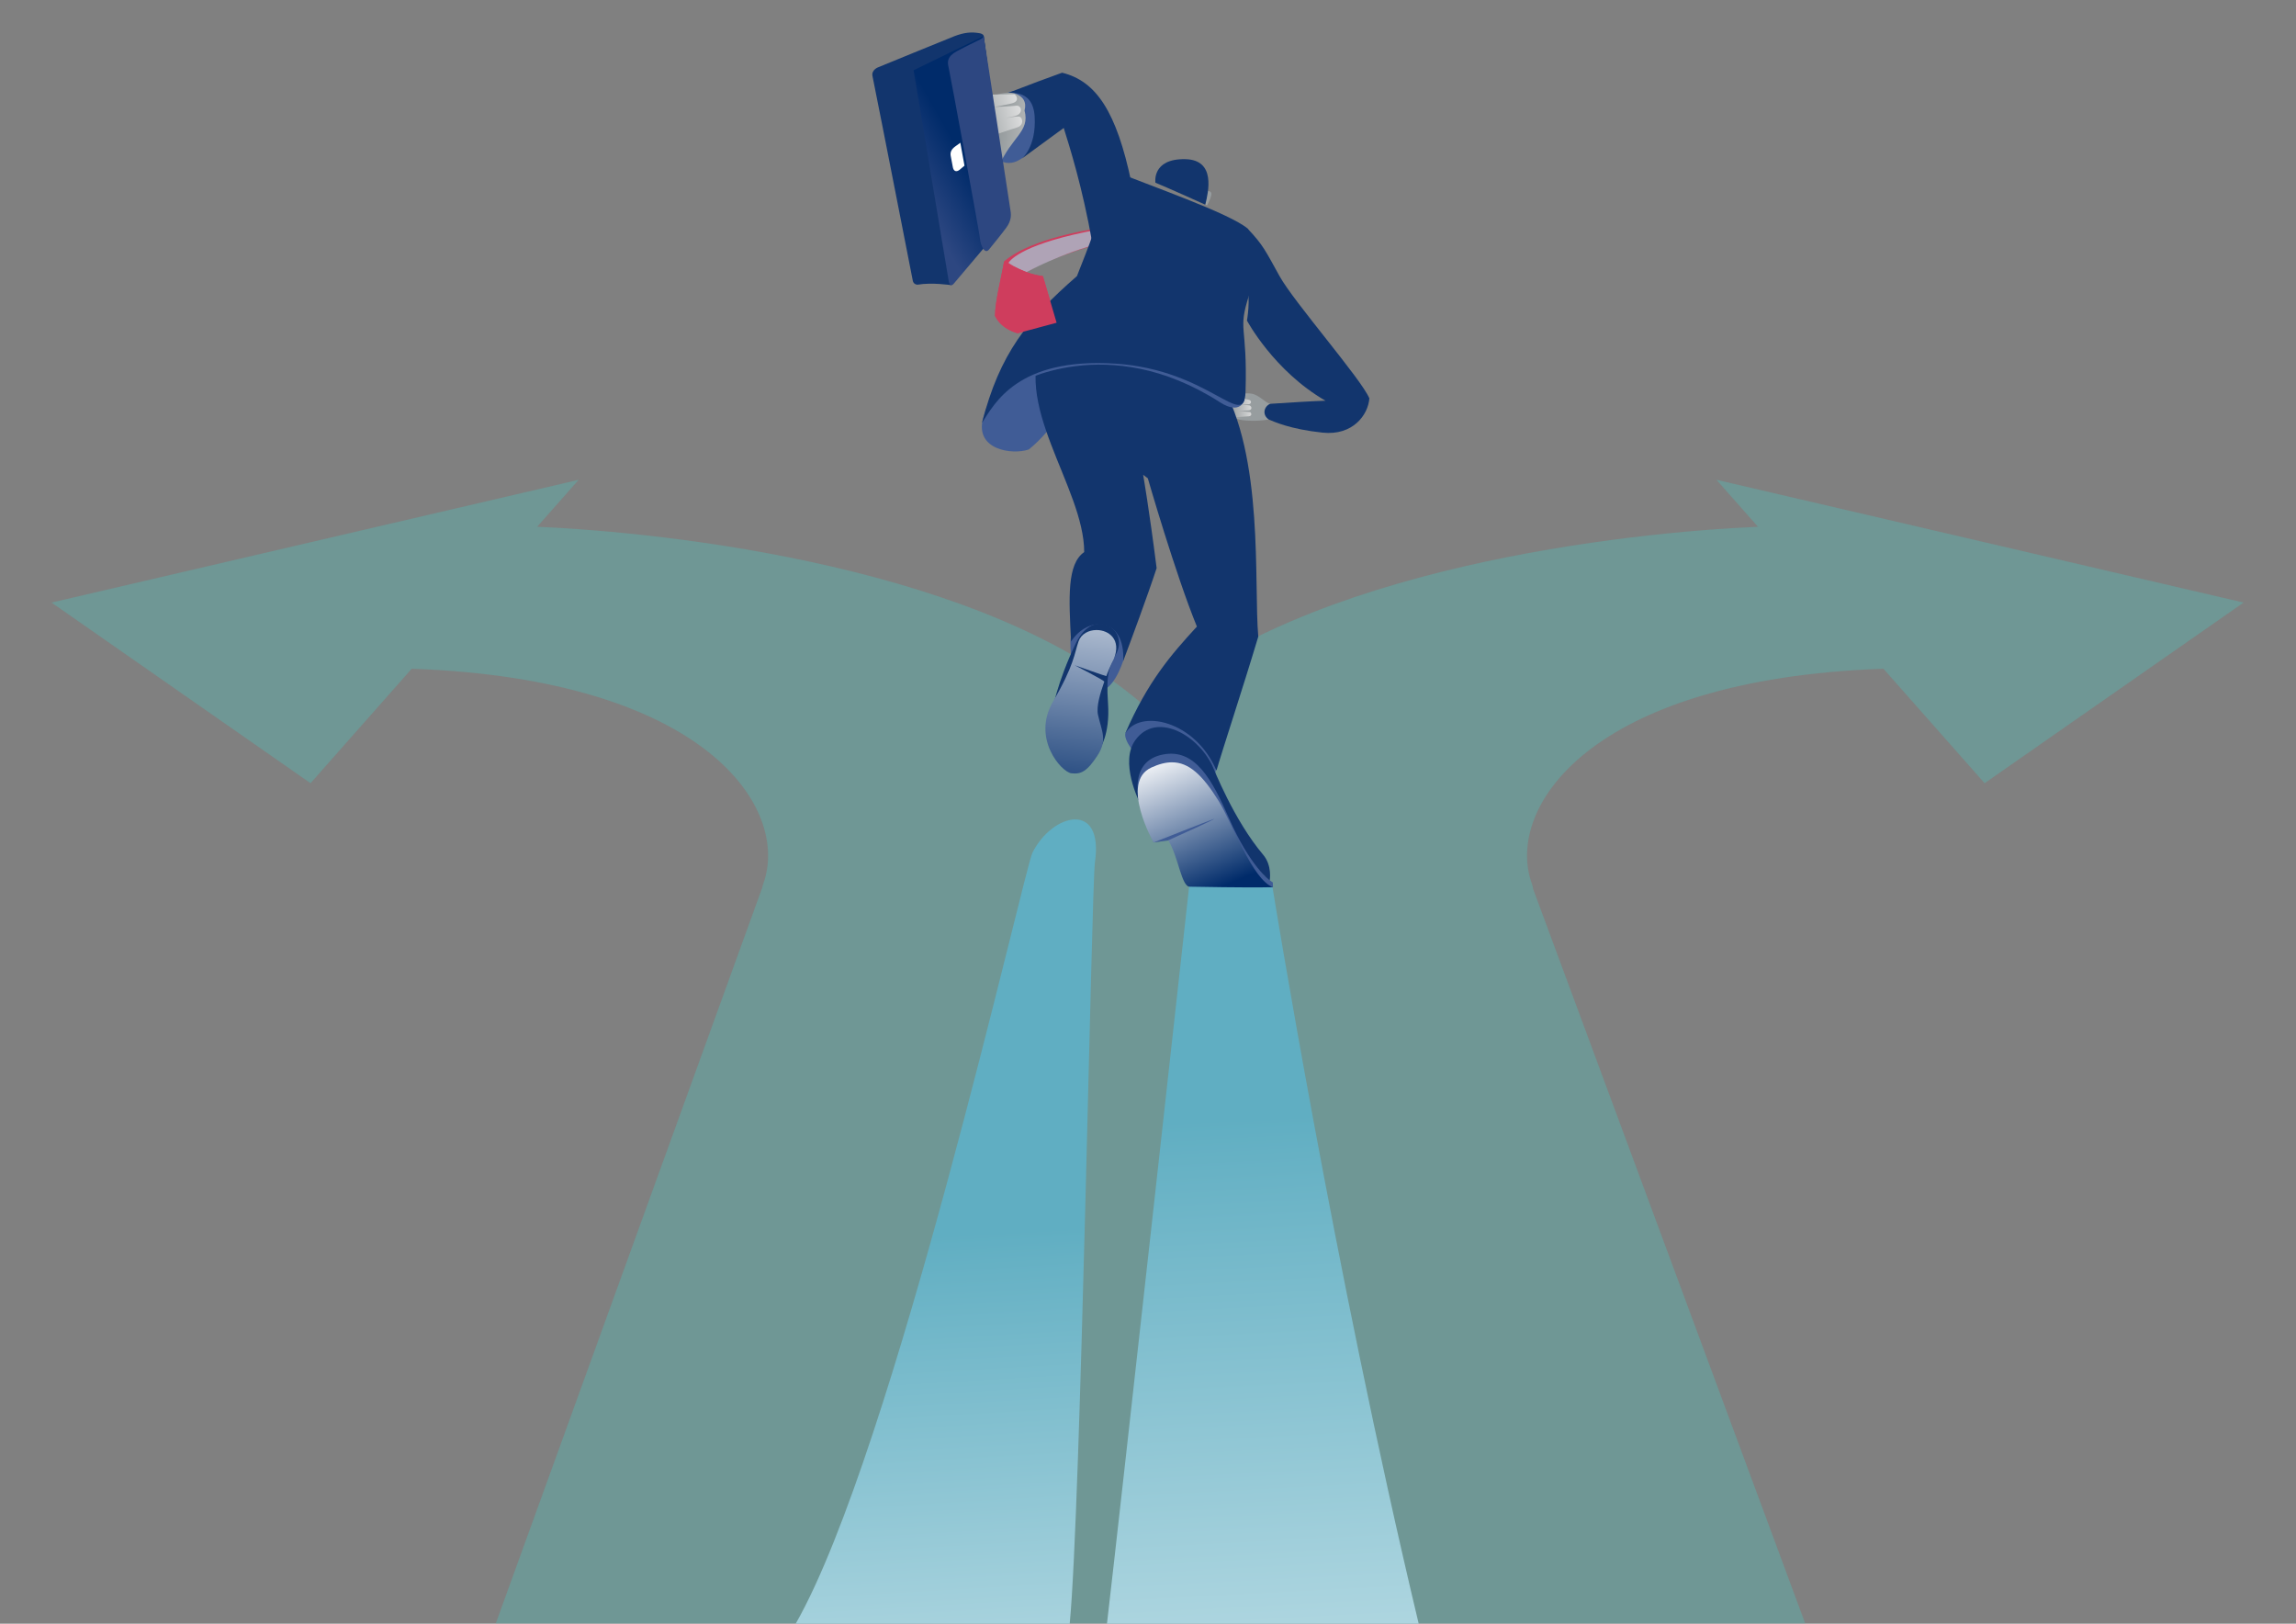 <?xml version="1.0" encoding="UTF-8" standalone="no"?>
<svg
   xmlns:dc="http://purl.org/dc/elements/1.1/"
   xmlns:cc="http://creativecommons.org/ns#"
   xmlns:rdf="http://www.w3.org/1999/02/22-rdf-syntax-ns#"
   xmlns:svg="http://www.w3.org/2000/svg"
   xmlns="http://www.w3.org/2000/svg"
   xmlns:sodipodi="http://sodipodi.sourceforge.net/DTD/sodipodi-0.dtd"
   xmlns:inkscape="http://www.inkscape.org/namespaces/inkscape"
   version="1.1"
   id="svg10"
   xml:space="preserve"
   width="1122.52"
   height="793.7"
   viewBox="0 0 1122.52 793.7"
   sodipodi:docname="AdobeStock_180243032 [Converted].svg"
   inkscape:version="1.0.2-2 (e86c870879, 2021-01-15)"><rect x="0" y="0" width="1122.52" height="793.7" fill="#808080" stroke="none"/><defs
     id="defs14"><clipPath
       clipPathUnits="userSpaceOnUse"
       id="clipPath26"><path
         d="M 0,595.275 H 841.89 V 0 H 0 Z"
         id="path24" /></clipPath><clipPath
       clipPathUnits="userSpaceOnUse"
       id="clipPath34"><path
         d="M 18.895,419.479 H 822.888 V 0.076 H 18.895 Z"
         id="path32" /></clipPath><clipPath
       clipPathUnits="userSpaceOnUse"
       id="clipPath50"><path
         d="m 442.776,525.391 -0.923,-4.939 0.871,-0.326 c 0,0 1.411,2.49 1.573,3.957 v 0 c 0.134,1.204 -0.971,1.314 -1.376,1.314 v 0 c -0.09,0 -0.145,-0.006 -0.145,-0.006"
         id="path48" /></clipPath><linearGradient
       x1="0"
       y1="0"
       x2="1"
       y2="0"
       gradientUnits="userSpaceOnUse"
       gradientTransform="matrix(-7.367,-0.099,-0.099,7.367,444.32,522.781)"
       spreadMethod="pad"
       id="linearGradient62"><stop
         style="stop-opacity:1;stop-color:#979d9f"
         offset="0"
         id="stop56" /><stop
         style="stop-opacity:1;stop-color:#979d9f"
         offset="0.202"
         id="stop58" /><stop
         style="stop-opacity:1;stop-color:#d2d1d1"
         offset="1"
         id="stop60" /></linearGradient><clipPath
       clipPathUnits="userSpaceOnUse"
       id="clipPath72"><path
         d="m 454.106,449.646 c 0.045,-0.025 0.103,-0.047 0.169,-0.066 v 0 c -0.148,0.019 -0.311,0.04 -0.491,0.065 v 0 c -0.983,0.14 -1.304,-0.473 -1.304,-0.473 v 0 c 0,0 -0.653,-0.517 -0.105,-1.642 v 0 c -1.079,-0.59 -0.913,-2.43 -0.301,-2.561 v 0 c -0.674,-0.257 -0.693,-1.21 -0.693,-1.21 v 0 c 0,0 -0.053,-1.144 1.003,-1.46 v 0 c 1.585,-0.52 1.816,-0.75 3.379,-0.957 v 0 c 0.853,-0.114 4.854,-0.558 9.568,0.251 v 0 c 1.708,-0.262 4.722,-0.706 4.722,-0.706 v 0 l 1.593,5.577 c 0,0 -3.938,0.497 -5.789,0.875 v 0 c -1.849,0.379 -4.052,3.35 -7.004,3.757 v 0 c -0.856,0.118 -1.489,0.086 -2.084,0.053 v 0 c -1.048,-0.056 -1.975,-0.114 -3.775,0.651 v 0 c -0.59,-0.847 -0.006,-1.511 1.112,-2.154"
         id="path70" /></clipPath><linearGradient
       x1="0"
       y1="0"
       x2="1"
       y2="0"
       gradientUnits="userSpaceOnUse"
       gradientTransform="matrix(-29.085,11.499,11.499,29.085,463.125,443.939)"
       spreadMethod="pad"
       id="linearGradient84"><stop
         style="stop-opacity:1;stop-color:#979d9f"
         offset="0"
         id="stop78" /><stop
         style="stop-opacity:1;stop-color:#979d9f"
         offset="0.202"
         id="stop80" /><stop
         style="stop-opacity:1;stop-color:#d2d1d1"
         offset="1"
         id="stop82" /></linearGradient><clipPath
       clipPathUnits="userSpaceOnUse"
       id="clipPath94"><path
         d="m 452.443,447.512 c -0.792,-0.398 -1.185,-1.931 -0.309,-2.602 v 0 c -1.408,-0.377 -0.466,-2.572 0.103,-2.524 v 0 c 1.092,0.09 4.476,0.289 5.712,0.372 v 0 c 1.238,0.083 1.162,1.056 0.586,1.535 v 0 c -1.108,0.152 -4.389,0.448 -4.389,0.448 v 0 c 0,0 2.317,0.062 3.733,0.187 v 0 c 1.539,0.136 1.269,1.592 0.376,1.834 v 0 c -0.846,0.105 -3.814,0.551 -3.814,0.551 v 0 c 0,0 1.891,-0.133 3.271,-0.153 v 0 c 1.391,-0.018 1.502,1.454 0.228,1.678 v 0 c -1.174,0.298 -3.022,0.636 -4.048,0.796 v 0 c -0.091,0.014 -0.183,0.021 -0.275,0.021 v 0 c -1.002,-10e-4 -2.053,-0.803 -1.174,-2.143"
         id="path92" /></clipPath><linearGradient
       x1="0"
       y1="0"
       x2="1"
       y2="0"
       gradientUnits="userSpaceOnUse"
       gradientTransform="matrix(11.316,0.155,0.155,-11.316,449.255,445.969)"
       spreadMethod="pad"
       id="linearGradient106"><stop
         style="stop-opacity:1;stop-color:#979d9f"
         offset="0"
         id="stop100" /><stop
         style="stop-opacity:1;stop-color:#979d9f"
         offset="0.202"
         id="stop102" /><stop
         style="stop-opacity:1;stop-color:#e5e5e5"
         offset="1"
         id="stop104" /></linearGradient><clipPath
       clipPathUnits="userSpaceOnUse"
       id="clipPath116"><path
         d="M 0,595.275 H 841.89 V 0 H 0 Z"
         id="path114" /></clipPath><clipPath
       clipPathUnits="userSpaceOnUse"
       id="clipPath136"><path
         d="M 406,273.307 H 520.333 V -4.57764e-5 H 406 Z"
         id="path134" /></clipPath><clipPath
       clipPathUnits="userSpaceOnUse"
       id="clipPath140"><path
         d="M 520.333,0 C 489,131.275 466.725,270.051 466.725,270.051 l -17.642,3.256 -12.943,-2.969 C 436.14,270.338 410.897,41.753 406,0 Z"
         id="path138" /></clipPath><linearGradient
       x1="0"
       y1="0"
       x2="1"
       y2="0"
       gradientUnits="userSpaceOnUse"
       gradientTransform="matrix(20.799,-386.835,-386.835,-20.799,453.206,185.256)"
       spreadMethod="pad"
       id="linearGradient146"><stop
         style="stop-opacity:1;stop-color:#60aec2"
         offset="0"
         id="stop142" /><stop
         style="stop-opacity:1;stop-color:#ffffff"
         offset="1"
         id="stop144" /></linearGradient><clipPath
       clipPathUnits="userSpaceOnUse"
       id="clipPath172"><path
         d="m 369.86,511.285 h 34.908 V 495.63 H 369.86 Z"
         id="path170" /></clipPath><clipPath
       clipPathUnits="userSpaceOnUse"
       id="clipPath212"><path
         d="m 395.584,360.242 c -1.559,-4.458 -1.559,-8.695 -9.362,-22.069 v 0 c -7.927,-13.59 3.121,-25.859 6.687,-26.306 v 0 c 3.568,-0.445 5.797,0.671 9.587,6.466 v 0 c 3.788,5.796 1.56,8.916 0.221,14.935 v 0 c -0.669,3.009 0.757,7.779 2.298,12.184 v 0 c 0.144,0.406 -10.847,6.023 -10.847,6.023 v 0 c 0,0 11.542,-4.088 11.58,-3.989 v 0 c 1.544,4.063 2.765,6.29 2.765,6.29 v 0 c 2.894,7.026 -1.755,10.613 -6.33,10.613 v 0 c -2.828,0 -5.627,-1.371 -6.599,-4.147"
         id="path210" /></clipPath><linearGradient
       x1="0"
       y1="0"
       x2="1"
       y2="0"
       gradientUnits="userSpaceOnUse"
       gradientTransform="matrix(13.375,108.787,108.787,-13.375,390.127,292.212)"
       spreadMethod="pad"
       id="linearGradient222"><stop
         style="stop-opacity:1;stop-color:#002b6a"
         offset="0"
         id="stop218" /><stop
         style="stop-opacity:1;stop-color:#ffffff"
         offset="1"
         id="stop220" /></linearGradient><clipPath
       clipPathUnits="userSpaceOnUse"
       id="clipPath232"><path
         d="M 0,595.275 H 841.89 V 0 H 0 Z"
         id="path230" /></clipPath><clipPath
       clipPathUnits="userSpaceOnUse"
       id="clipPath256"><path
         d="m 422.274,313.96 c -11.704,-5.377 0.828,-27.474 0.828,-27.474 v 0 c 0,0 19.537,7.729 22.334,8.713 v 0 c 0.155,-0.228 -13.675,-6.469 -16.942,-7.919 v 0 c 3.801,-6.298 4.805,-17.017 7.883,-17.017 v 0 c 3.196,0 19.695,-0.431 30.512,-0.184 v 0 c -7.583,2.732 -15.059,23.809 -19.941,31.648 v 0 c -5.916,9.499 -10.882,14.148 -17.105,14.148 v 0 c -2.312,-10e-4 -4.798,-0.642 -7.569,-1.915"
         id="path254" /></clipPath><linearGradient
       x1="0"
       y1="0"
       x2="1"
       y2="0"
       gradientUnits="userSpaceOnUse"
       gradientTransform="matrix(-21.295,50.514,50.514,21.295,448.227,270.238)"
       spreadMethod="pad"
       id="linearGradient266"><stop
         style="stop-opacity:1;stop-color:#002b6a"
         offset="0"
         id="stop262" /><stop
         style="stop-opacity:1;stop-color:#ffffff"
         offset="1"
         id="stop264" /></linearGradient><clipPath
       clipPathUnits="userSpaceOnUse"
       id="clipPath276"><path
         d="M 0,595.275 H 841.89 V 0 H 0 Z"
         id="path274" /></clipPath><clipPath
       clipPathUnits="userSpaceOnUse"
       id="clipPath288"><path
         d="M 291.833,294.936 H 401.972 V -4.57764e-5 H 291.833 Z"
         id="path286" /></clipPath><clipPath
       clipPathUnits="userSpaceOnUse"
       id="clipPath292"><path
         d="M 401.591,279.219 C 400.326,270.489 396.457,42.558 392.333,0 h -100.5 c 36.084,63.177 83.726,276.506 86.846,282.744 7.213,14.426 26.209,19.25 22.912,-3.525"
         id="path290" /></clipPath><linearGradient
       x1="0"
       y1="0"
       x2="1"
       y2="0"
       gradientUnits="userSpaceOnUse"
       gradientTransform="matrix(17.446,-324.49,-324.49,-17.446,346.891,142.6)"
       spreadMethod="pad"
       id="linearGradient298"><stop
         style="stop-opacity:1;stop-color:#60aec2"
         offset="0"
         id="stop294" /><stop
         style="stop-opacity:1;stop-color:#ffffff"
         offset="1"
         id="stop296" /></linearGradient><clipPath
       clipPathUnits="userSpaceOnUse"
       id="clipPath320"><path
         d="m 362.636,559.643 c -1.973,-0.826 2.881,-27.161 3.607,-25.453 v 0 c 4.769,11.213 11.601,12.878 9.525,20.693 v 0 c 0.855,3.297 -0.651,4.985 -2.809,5.983 v 0 c -0.884,0.41 -1.895,0.575 -2.952,0.575 v 0 c -2.569,0 -5.409,-0.976 -7.371,-1.798"
         id="path318" /></clipPath><linearGradient
       x1="0"
       y1="0"
       x2="1"
       y2="0"
       gradientUnits="userSpaceOnUse"
       gradientTransform="matrix(23.999,-2.57,-2.57,-23.999,362.464,548.405)"
       spreadMethod="pad"
       id="linearGradient332"><stop
         style="stop-opacity:1;stop-color:#979d9f"
         offset="0"
         id="stop326" /><stop
         style="stop-opacity:1;stop-color:#979d9f"
         offset="0.202"
         id="stop328" /><stop
         style="stop-opacity:1;stop-color:#d2d1d1"
         offset="1"
         id="stop330" /></linearGradient><clipPath
       clipPathUnits="userSpaceOnUse"
       id="clipPath342"><path
         d="m 360.931,560.672 c -6.641,-0.207 -1.305,-16.386 0.27,-15.884 v 0 c 1.572,0.505 9.195,3.064 11.946,3.943 v 0 c 2.753,0.88 1.837,4.188 0.313,3.954 v 0 c -1.478,0.004 -4.194,-0.509 -4.782,-0.623 v 0 c 0.26,0.054 1.073,0.23 3.459,0.793 v 0 c 3.223,0.762 2.627,3.645 0.918,3.823 v 0 c -2.1,-0.212 -8.666,-0.519 -8.666,-0.519 v 0 c 0,0 3.622,0.614 6.632,1.335 v 0 c 3.094,0.741 1.864,2.898 1.031,3.383 v 0 c -2.82,-0.067 -4.574,0 -11.121,-0.205"
         id="path340" /></clipPath><linearGradient
       x1="0"
       y1="0"
       x2="1"
       y2="0"
       gradientUnits="userSpaceOnUse"
       gradientTransform="matrix(24.218,5.917,6.531,-25.782,351.764,550.498)"
       spreadMethod="pad"
       id="linearGradient354"><stop
         style="stop-opacity:1;stop-color:#979d9f"
         offset="0"
         id="stop348" /><stop
         style="stop-opacity:1;stop-color:#979d9f"
         offset="0.202"
         id="stop350" /><stop
         style="stop-opacity:1;stop-color:#e5e5e5"
         offset="1"
         id="stop352" /></linearGradient><clipPath
       clipPathUnits="userSpaceOnUse"
       id="clipPath364"><path
         d="M 0,595.275 H 841.89 V 0 H 0 Z"
         id="path362" /></clipPath><clipPath
       clipPathUnits="userSpaceOnUse"
       id="clipPath376"><path
         d="m 335.075,569.662 c 0,0 12.81,-76.973 12.915,-77.506 v 0 c 0.106,-0.533 0.651,-2.101 1.783,-0.8 v 0 c 1.132,1.299 20.024,23.719 20.024,23.719 v 0 l -9.009,67.101 z"
         id="path374" /></clipPath><linearGradient
       x1="0"
       y1="0"
       x2="1"
       y2="0"
       gradientUnits="userSpaceOnUse"
       gradientTransform="matrix(18.908,10.748,-10.748,18.908,334.847,526.133)"
       spreadMethod="pad"
       id="linearGradient386"><stop
         style="stop-opacity:1;stop-color:#2d4781"
         offset="0"
         id="stop382" /><stop
         style="stop-opacity:1;stop-color:#002b6a"
         offset="1"
         id="stop384" /></linearGradient><clipPath
       clipPathUnits="userSpaceOnUse"
       id="clipPath396"><path
         d="M 0,595.275 H 841.89 V 0 H 0 Z"
         id="path394" /></clipPath></defs><sodipodi:namedview
     pagecolor="#ffffff"
     bordercolor="#666666"
     borderopacity="1"
     objecttolerance="10"
     gridtolerance="10"
     guidetolerance="10"
     inkscape:pageopacity="0"
     inkscape:pageshadow="2"
     inkscape:window-width="1431"
     inkscape:window-height="1030"
     id="namedview12"
     showgrid="false"
     inkscape:zoom="1.0091974"
     inkscape:cx="561.26001"
     inkscape:cy="396.85001"
     inkscape:window-x="32"
     inkscape:window-y="0"
     inkscape:window-maximized="0"
     inkscape:current-layer="g18" /><g
     id="g18"
     inkscape:groupmode="layer"
     inkscape:label="AdobeStock_180243032 [Converted]"
     transform="matrix(1.333,0,0,-1.333,0,793.7)"><g
       id="g20"><g
         id="g22"
         clip-path="url(#clipPath26)"><g
           id="g28"><g
             id="g30" /><g
             id="g42"><g
               clip-path="url(#clipPath34)"
               opacity="0.4"
               id="g40"><g
                 transform="translate(690.783,350.191)"
                 id="g38"><path
                   d="m 0,0 37.106,-41.982 94.998,66.246 -193.345,45.025 15.218,-17.218 c -47.589,-2.086 -165.694,-14.576 -223.869,-66.675 -58.174,52.1 -176.28,64.589 -223.866,66.675 l 15.217,17.218 -193.347,-45.025 95.001,-66.246 L -539.781,0 c 108.357,-3.827 139.009,-51.413 128.889,-78.999 -0.147,-0.401 -0.253,-0.841 -0.338,-1.3 l -97.73,-269.816 h 480.28 l -99.779,269.305 c -0.086,0.656 -0.226,1.263 -0.427,1.811 C -139.006,-51.413 -108.358,-3.827 0,0"
                   style="fill:#54b9b3;fill-opacity:1;fill-rule:nonzero;stroke:none"
                   id="path36" /></g></g></g></g></g></g><g
       id="g44"><g
         id="g46"
         clip-path="url(#clipPath50)"><g
           id="g52"><g
             id="g54"><path
               d="m 442.776,525.391 -0.923,-4.939 0.871,-0.326 c 0,0 1.411,2.49 1.573,3.957 v 0 c 0.134,1.204 -0.971,1.314 -1.376,1.314 v 0 c -0.09,0 -0.145,-0.006 -0.145,-0.006"
               style="fill:url(#linearGradient62);stroke:none"
               id="path64" /></g></g></g></g><g
       id="g66"><g
         id="g68"
         clip-path="url(#clipPath72)"><g
           id="g74"><g
             id="g76"><path
               d="m 454.106,449.646 c 0.045,-0.025 0.103,-0.047 0.169,-0.066 v 0 c -0.148,0.019 -0.311,0.04 -0.491,0.065 v 0 c -0.983,0.14 -1.304,-0.473 -1.304,-0.473 v 0 c 0,0 -0.653,-0.517 -0.105,-1.642 v 0 c -1.079,-0.59 -0.913,-2.43 -0.301,-2.561 v 0 c -0.674,-0.257 -0.693,-1.21 -0.693,-1.21 v 0 c 0,0 -0.053,-1.144 1.003,-1.46 v 0 c 1.585,-0.52 1.816,-0.75 3.379,-0.957 v 0 c 0.853,-0.114 4.854,-0.558 9.568,0.251 v 0 c 1.708,-0.262 4.722,-0.706 4.722,-0.706 v 0 l 1.593,5.577 c 0,0 -3.938,0.497 -5.789,0.875 v 0 c -1.849,0.379 -4.052,3.35 -7.004,3.757 v 0 c -0.856,0.118 -1.489,0.086 -2.084,0.053 v 0 c -1.048,-0.056 -1.975,-0.114 -3.775,0.651 v 0 c -0.59,-0.847 -0.006,-1.511 1.112,-2.154"
               style="fill:url(#linearGradient84);stroke:none"
               id="path86" /></g></g></g></g><g
       id="g88"><g
         id="g90"
         clip-path="url(#clipPath94)"><g
           id="g96"><g
             id="g98"><path
               d="m 452.443,447.512 c -0.792,-0.398 -1.185,-1.931 -0.309,-2.602 v 0 c -1.408,-0.377 -0.466,-2.572 0.103,-2.524 v 0 c 1.092,0.09 4.476,0.289 5.712,0.372 v 0 c 1.238,0.083 1.162,1.056 0.586,1.535 v 0 c -1.108,0.152 -4.389,0.448 -4.389,0.448 v 0 c 0,0 2.317,0.062 3.733,0.187 v 0 c 1.539,0.136 1.269,1.592 0.376,1.834 v 0 c -0.846,0.105 -3.814,0.551 -3.814,0.551 v 0 c 0,0 1.891,-0.133 3.271,-0.153 v 0 c 1.391,-0.018 1.502,1.454 0.228,1.678 v 0 c -1.174,0.298 -3.022,0.636 -4.048,0.796 v 0 c -0.091,0.014 -0.183,0.021 -0.275,0.021 v 0 c -1.002,-10e-4 -2.053,-0.803 -1.174,-2.143"
               style="fill:url(#linearGradient106);stroke:none"
               id="path108" /></g></g></g></g><g
       id="g110"><g
         id="g112"
         clip-path="url(#clipPath116)"><g
           id="g118"
           transform="translate(433.274,334.063)"><path
             d="m 0,0 c -7.811,1.849 -17.13,-0.292 -20.416,-7.211 -1.244,-2.624 4.19,-9.206 6.51,-10.701 3.25,3.563 8.621,5.025 14.249,3.69 4.59,-1.087 9.761,-8.275 11.653,-11.809 0.052,1.289 0.018,2.037 0.464,3.917 C 14.057,-15.379 7.814,-1.853 0,0"
             style="fill:#405c96;fill-opacity:1;fill-rule:nonzero;stroke:none"
             id="path120" /></g><g
           id="g122"
           transform="translate(382.482,551.137)"><path
             d="m 0,0 c 0.853,-5.694 -6.07,-14.653 -11.451,-15.395 -5.789,-0.797 -8.331,4.998 -9.311,11.539 -0.979,6.539 4.103,13.821 9.883,14.686 C -5.098,11.695 -0.978,6.537 0,0"
             style="fill:#405c96;fill-opacity:1;fill-rule:nonzero;stroke:none"
             id="path124" /></g><g
           id="g126"
           transform="translate(412.026,353.267)"><path
             d="m 0,0 c -1.974,-5.671 -5.163,-12.12 -11.153,-11.917 -7.604,0.258 -8.287,13.044 -8.287,18.811 0,5.766 6.749,13.686 11.658,13.686 C -2.874,20.58 1.676,10.222 0,0"
             style="fill:#405c96;fill-opacity:1;fill-rule:nonzero;stroke:none"
             id="path128" /></g><g
           id="g130"><g
             id="g132" /><g
             id="g160"><g
               clip-path="url(#clipPath136)"
               id="g158"><g
                 id="g156"><g
                   clip-path="url(#clipPath140)"
                   id="g154"><g
                     id="g152"><g
                       id="g150"><path
                         d="M 520.333,0 C 489,131.275 466.725,270.051 466.725,270.051 l -17.642,3.256 -12.943,-2.969 C 436.14,270.338 410.897,41.753 406,0 Z"
                         style="fill:url(#linearGradient146);stroke:none"
                         id="path148" /></g></g></g></g></g></g></g><g
           id="g162"
           transform="translate(434.35,514.917)"><path
             d="m 0,0 c 0,0 -49.631,-1.357 -66.074,-15.326 -0.997,-5.866 -3.282,-14.441 -3.339,-20.02 2.542,-5.154 8.336,-6.337 8.336,-6.337 l 14.259,3.839 -5.025,17.087 c 0,0 -2.983,0.326 -5.99,1.471 21.824,12.419 58.802,16.914 58.802,16.914 z"
             style="fill:#cf3d5d;fill-opacity:1;fill-rule:nonzero;stroke:none"
             id="path164" /></g><g
           id="g166"><g
             id="g168" /><g
             id="g180"><g
               clip-path="url(#clipPath172)"
               opacity="0.66"
               id="g178"><g
                 transform="translate(376.516,495.63)"
                 id="g176"><path
                   d="m 0,0 c 0,0 -4.717,1.888 -6.656,3.416 0.817,1.187 5.68,7.203 33.072,12.239 1.102,-1.676 1.792,-3.48 1.836,-4.75 C 12.403,6.938 0,0 0,0"
                   style="fill:#9ed7e3;fill-opacity:1;fill-rule:nonzero;stroke:none"
                   id="path174" /></g></g></g></g><g
           id="g182"
           transform="translate(466.89,270.079)"><path
             d="m 0,0 -0.05,1.745 c 0,0 -1.932,1.11 -3.943,3.635 -2.01,2.525 -16.497,35.773 -22.166,41.649 -5.669,5.876 -26.392,3.712 -24.433,-7.423 1.958,-11.134 6.804,-23.199 6.804,-23.199 l 5.648,0.789 27.343,-16.249 z"
             style="fill:#405c96;fill-opacity:1;fill-rule:nonzero;stroke:none"
             id="path184" /></g><g
           id="g186"
           transform="translate(403.275,320.672)"><path
             d="M 0,0 C 0,0 3.9,5.239 3.121,16.719 2.341,28.201 3.524,29.673 6.297,35.388 10.551,44.156 -2.118,52.386 -8.639,38.956 -15.626,24.56 -17.61,13.153 -17.61,13.153 Z"
             style="fill:#12356d;fill-opacity:1;fill-rule:nonzero;stroke:none"
             id="path188" /></g><g
           id="g190"
           transform="translate(375.749,469.842)"><path
             d="m 0,0 c 0,0 -12.292,-16.459 -15.23,-27.915 -2.938,-11.456 10.626,-13.396 16.795,-11.34 9.45,7.559 14.884,18.985 14.884,18.985 z"
             style="fill:#405c96;fill-opacity:1;fill-rule:nonzero;stroke:none"
             id="path192" /></g><g
           id="g194"
           transform="translate(457.286,491.214)"><path
             d="M 0,0 C -1.452,5.424 -9.64,22.928 0.415,20.247 6.001,14.325 6.753,12.423 12.04,2.905 17.327,-6.612 42.016,-34.819 44.953,-41.869 44.506,-47.901 38.92,-55.61 27.805,-54.442 c -11.857,1.246 -17.784,4.009 -19.76,4.821 -2.566,1.794 -1.672,4.847 0.526,5.746 8.67,0.58 15.736,0.991 20.289,1.138 -18.992,10.948 -28.801,29.399 -28.801,29.399 0,0 1.43,7.785 -0.059,13.338"
             style="fill:#12356d;fill-opacity:1;fill-rule:nonzero;stroke:none"
             id="path196" /></g><g
           id="g198"
           transform="translate(383.542,471.729)"><path
             d="m 0,0 c -13.574,-23.719 14.106,-54.82 14.106,-78.755 -6.35,-4.396 -5.642,-16.737 -4.817,-32.814 6.077,9.514 19.885,9.268 19.14,-7.118 2.532,6.704 9.124,24.464 12.243,34.047 -2.784,21.963 -4.945,34.218 -4.945,34.218 l 1.717,-1.287 c 0,0 10.164,-35.267 17.998,-54.366 -9.48,-10.306 -18.111,-20.254 -26.273,-39.175 5.308,9.082 25.662,4.792 33.449,-13.636 2.307,7.998 9.679,30.219 15.339,49.137 -1.718,19.242 2.309,66.362 -14.002,93.398 C 55.702,-2.671 21.848,13.052 0,0"
             style="fill:#12356d;fill-opacity:1;fill-rule:nonzero;stroke:none"
             id="path200" /></g><g
           id="g202"
           transform="translate(372.817,454.522)"><path
             d="m 0,0 c 0,0 33.227,19.959 74.644,-6.624 7.636,-4.902 9.02,0.988 9.02,0.988 L 19.379,31.467 Z"
             style="fill:#405c96;fill-opacity:1;fill-rule:nonzero;stroke:none"
             id="path204" /></g></g></g><g
       id="g206"><g
         id="g208"
         clip-path="url(#clipPath212)"><g
           id="g214"><g
             id="g216"><path
               d="m 395.584,360.242 c -1.559,-4.458 -1.559,-8.695 -9.362,-22.069 v 0 c -7.927,-13.59 3.121,-25.859 6.687,-26.306 v 0 c 3.568,-0.445 5.797,0.671 9.587,6.466 v 0 c 3.788,5.796 1.56,8.916 0.221,14.935 v 0 c -0.669,3.009 0.757,7.779 2.298,12.184 v 0 c 0.144,0.406 -10.847,6.023 -10.847,6.023 v 0 c 0,0 11.542,-4.088 11.58,-3.989 v 0 c 1.544,4.063 2.765,6.29 2.765,6.29 v 0 c 2.894,7.026 -1.755,10.613 -6.33,10.613 v 0 c -2.828,0 -5.627,-1.371 -6.599,-4.147"
               style="fill:url(#linearGradient222);stroke:none"
               id="path224" /></g></g></g></g><g
       id="g226"><g
         id="g228"
         clip-path="url(#clipPath232)"><g
           id="g234"
           transform="translate(400.64,506.232)"><path
             d="m 0,0 c -3.645,20.671 -8.411,35.567 -10.497,42.27 -2.448,-1.803 -15.448,-11.299 -15.448,-11.299 0,0 5.445,4.11 4.785,15.456 -0.629,10.784 -10.078,8.59 -11.016,8.205 10.582,4.098 15.027,5.707 21.083,7.897 C 1.42,59.475 8.867,48.229 14.314,22.27 15.299,17.583 16.061,10.774 0,0"
             style="fill:#12356d;fill-opacity:1;fill-rule:nonzero;stroke:none"
             id="path236" /></g><g
           id="g238"
           transform="translate(423.771,528.43)"><path
             d="m 0,0 c 0,0 -1.415,8.863 10.931,8.625 11.34,-0.22 8.486,-11.98 7.37,-16.694 C 5.338,-2.199 0,0 0,0"
             style="fill:#12356d;fill-opacity:1;fill-rule:nonzero;stroke:none"
             id="path240" /></g><g
           id="g242"
           transform="translate(417.943,301.279)"><path
             d="m 0,0 c 0,0 -7.523,14.824 -1.44,22.866 7.47,10.145 22.371,2.268 28.078,-9.358 0.553,-1.126 7.898,-20.036 18.715,-32.816 3.375,-3.989 2.397,-9.404 2.397,-9.404 0,0 -7.283,5.256 -14.812,22.523 C 26.607,8.343 20.368,19.797 8.548,17.45 -4.448,14.868 0,0 0,0"
             style="fill:#12356d;fill-opacity:1;fill-rule:nonzero;stroke:none"
             id="path244" /></g><g
           id="g246"
           transform="translate(360.175,440.381)"><path
             d="m 0,0 c 6.434,25.297 16.71,38.037 34.809,53.789 4.022,10.39 8.516,20.384 12.294,39.076 C 61.271,86.999 90.653,76.97 97.526,71.154 100.412,62.898 102.417,60.602 97.998,46.96 93.578,33.319 97.423,36.599 96.647,11.341 96.203,-3.069 83.505,19.474 48.871,21.692 12.99,23.991 4.625,7.05 0,0"
             style="fill:#12356d;fill-opacity:1;fill-rule:nonzero;stroke:none"
             id="path248" /></g></g></g><g
       id="g250"><g
         id="g252"
         clip-path="url(#clipPath256)"><g
           id="g258"><g
             id="g260"><path
               d="m 422.274,313.96 c -11.704,-5.377 0.828,-27.474 0.828,-27.474 v 0 c 0,0 19.537,7.729 22.334,8.713 v 0 c 0.155,-0.228 -13.675,-6.469 -16.942,-7.919 v 0 c 3.801,-6.298 4.805,-17.017 7.883,-17.017 v 0 c 3.196,0 19.695,-0.431 30.512,-0.184 v 0 c -7.583,2.732 -15.059,23.809 -19.941,31.648 v 0 c -5.916,9.499 -10.882,14.148 -17.105,14.148 v 0 c -2.312,-10e-4 -4.798,-0.642 -7.569,-1.915"
               style="fill:url(#linearGradient266);stroke:none"
               id="path268" /></g></g></g></g><g
       id="g270"><g
         id="g272"
         clip-path="url(#clipPath276)"><g
           id="g278"
           transform="translate(368.275,499.59)"><path
             d="m 0,0 c -0.997,-5.866 -3.282,-14.441 -3.338,-20.02 2.542,-5.153 8.335,-6.336 8.335,-6.336 l 14.259,3.838 -5.025,17.087 c 0,0 -2.983,0.326 -5.99,1.471 C 4.581,-2.506 2.869,-1.881 0,0"
             style="fill:#cf3d5d;fill-opacity:1;fill-rule:nonzero;stroke:none"
             id="path280" /></g><g
           id="g282"><g
             id="g284" /><g
             id="g312"><g
               clip-path="url(#clipPath288)"
               id="g310"><g
                 id="g308"><g
                   clip-path="url(#clipPath292)"
                   id="g306"><g
                     id="g304"><g
                       id="g302"><path
                         d="M 401.591,279.219 C 400.326,270.489 396.457,42.558 392.333,0 h -100.5 c 36.084,63.177 83.726,276.506 86.846,282.744 7.213,14.426 26.209,19.25 22.912,-3.525"
                         style="fill:url(#linearGradient298);stroke:none"
                         id="path300" /></g></g></g></g></g></g></g></g></g><g
       id="g314"><g
         id="g316"
         clip-path="url(#clipPath320)"><g
           id="g322"><g
             id="g324"><path
               d="m 362.636,559.643 c -1.973,-0.826 2.881,-27.161 3.607,-25.453 v 0 c 4.769,11.213 11.601,12.878 9.525,20.693 v 0 c 0.855,3.297 -0.651,4.985 -2.809,5.983 v 0 c -0.884,0.41 -1.895,0.575 -2.952,0.575 v 0 c -2.569,0 -5.409,-0.976 -7.371,-1.798"
               style="fill:url(#linearGradient332);stroke:none"
               id="path334" /></g></g></g></g><g
       id="g336"><g
         id="g338"
         clip-path="url(#clipPath342)"><g
           id="g344"><g
             id="g346"><path
               d="m 360.931,560.672 c -6.641,-0.207 -1.305,-16.386 0.27,-15.884 v 0 c 1.572,0.505 9.195,3.064 11.946,3.943 v 0 c 2.753,0.88 1.837,4.188 0.313,3.954 v 0 c -1.478,0.004 -4.194,-0.509 -4.782,-0.623 v 0 c 0.26,0.054 1.073,0.23 3.459,0.793 v 0 c 3.223,0.762 2.627,3.645 0.918,3.823 v 0 c -2.1,-0.212 -8.666,-0.519 -8.666,-0.519 v 0 c 0,0 3.622,0.614 6.632,1.335 v 0 c 3.094,0.741 1.864,2.898 1.031,3.383 v 0 c -2.82,-0.067 -4.574,0 -11.121,-0.205"
               style="fill:url(#linearGradient354);stroke:none"
               id="path356" /></g></g></g></g><g
       id="g358"><g
         id="g360"
         clip-path="url(#clipPath364)"><g
           id="g366"
           transform="translate(348.86,490.853)"><path
             d="m 0,0 c 0,0 -7.073,1.087 -12.333,0.173 -0.283,-0.026 -1.485,0.157 -1.742,1.456 -0.137,0.693 -12.235,62.519 -14.787,75.049 -0.455,2.233 1.977,3.172 1.977,3.172 0,0 25.979,10.662 28.106,11.464 3.706,1.404 6.328,1.593 9.192,1.076 1.384,-0.252 1.491,-0.897 1.491,-0.897 l 9.033,-67.271 z"
             style="fill:#12356d;fill-opacity:1;fill-rule:nonzero;stroke:none"
             id="path368" /></g></g></g><g
       id="g370"><g
         id="g372"
         clip-path="url(#clipPath376)"><g
           id="g378"><g
             id="g380"><path
               d="m 335.075,569.662 c 0,0 12.81,-76.973 12.915,-77.506 v 0 c 0.106,-0.533 0.651,-2.101 1.783,-0.8 v 0 c 1.132,1.299 20.024,23.719 20.024,23.719 v 0 l -9.009,67.101 z"
               style="fill:url(#linearGradient386);stroke:none"
               id="path388" /></g></g></g></g><g
       id="g390"><g
         id="g392"
         clip-path="url(#clipPath396)"><g
           id="g398"
           transform="translate(353.746,534.672)"><path
             d="m 0,0 c -0.549,-0.468 -1.282,-1.12 -1.811,-1.526 -1.33,-1.02 -2.19,-0.345 -2.443,0.873 -0.076,0.321 -0.681,3.584 -0.773,4.073 -0.366,1.663 0.397,2.726 1.649,3.642 0.574,0.42 1.058,0.793 1.852,1.343 C -1.043,5.775 -0.272,1.409 0,0"
             style="fill:#ffffff;fill-opacity:1;fill-rule:nonzero;stroke:none"
             id="path400" /></g><g
           id="g402"
           transform="translate(370.699,517.662)"><path
             d="m 0,0 c 0.11,-0.974 0.281,-3.103 -1.547,-5.624 -1.828,-2.52 -4.649,-5.903 -6.38,-8.072 -1.732,-2.17 -3.225,2.021 -3.317,3.749 -0.092,1.725 -11.11,61.277 -11.553,63.099 -0.444,1.823 -0.609,3.853 3.018,5.816 3.174,1.716 7.061,3.577 8.673,4.387 1.126,0.564 1.194,1.159 1.194,1.159 0,0 9.803,-63.54 9.912,-64.514"
             style="fill:#2d4781;fill-opacity:1;fill-rule:nonzero;stroke:none"
             id="path404" /></g></g></g></g></svg>
